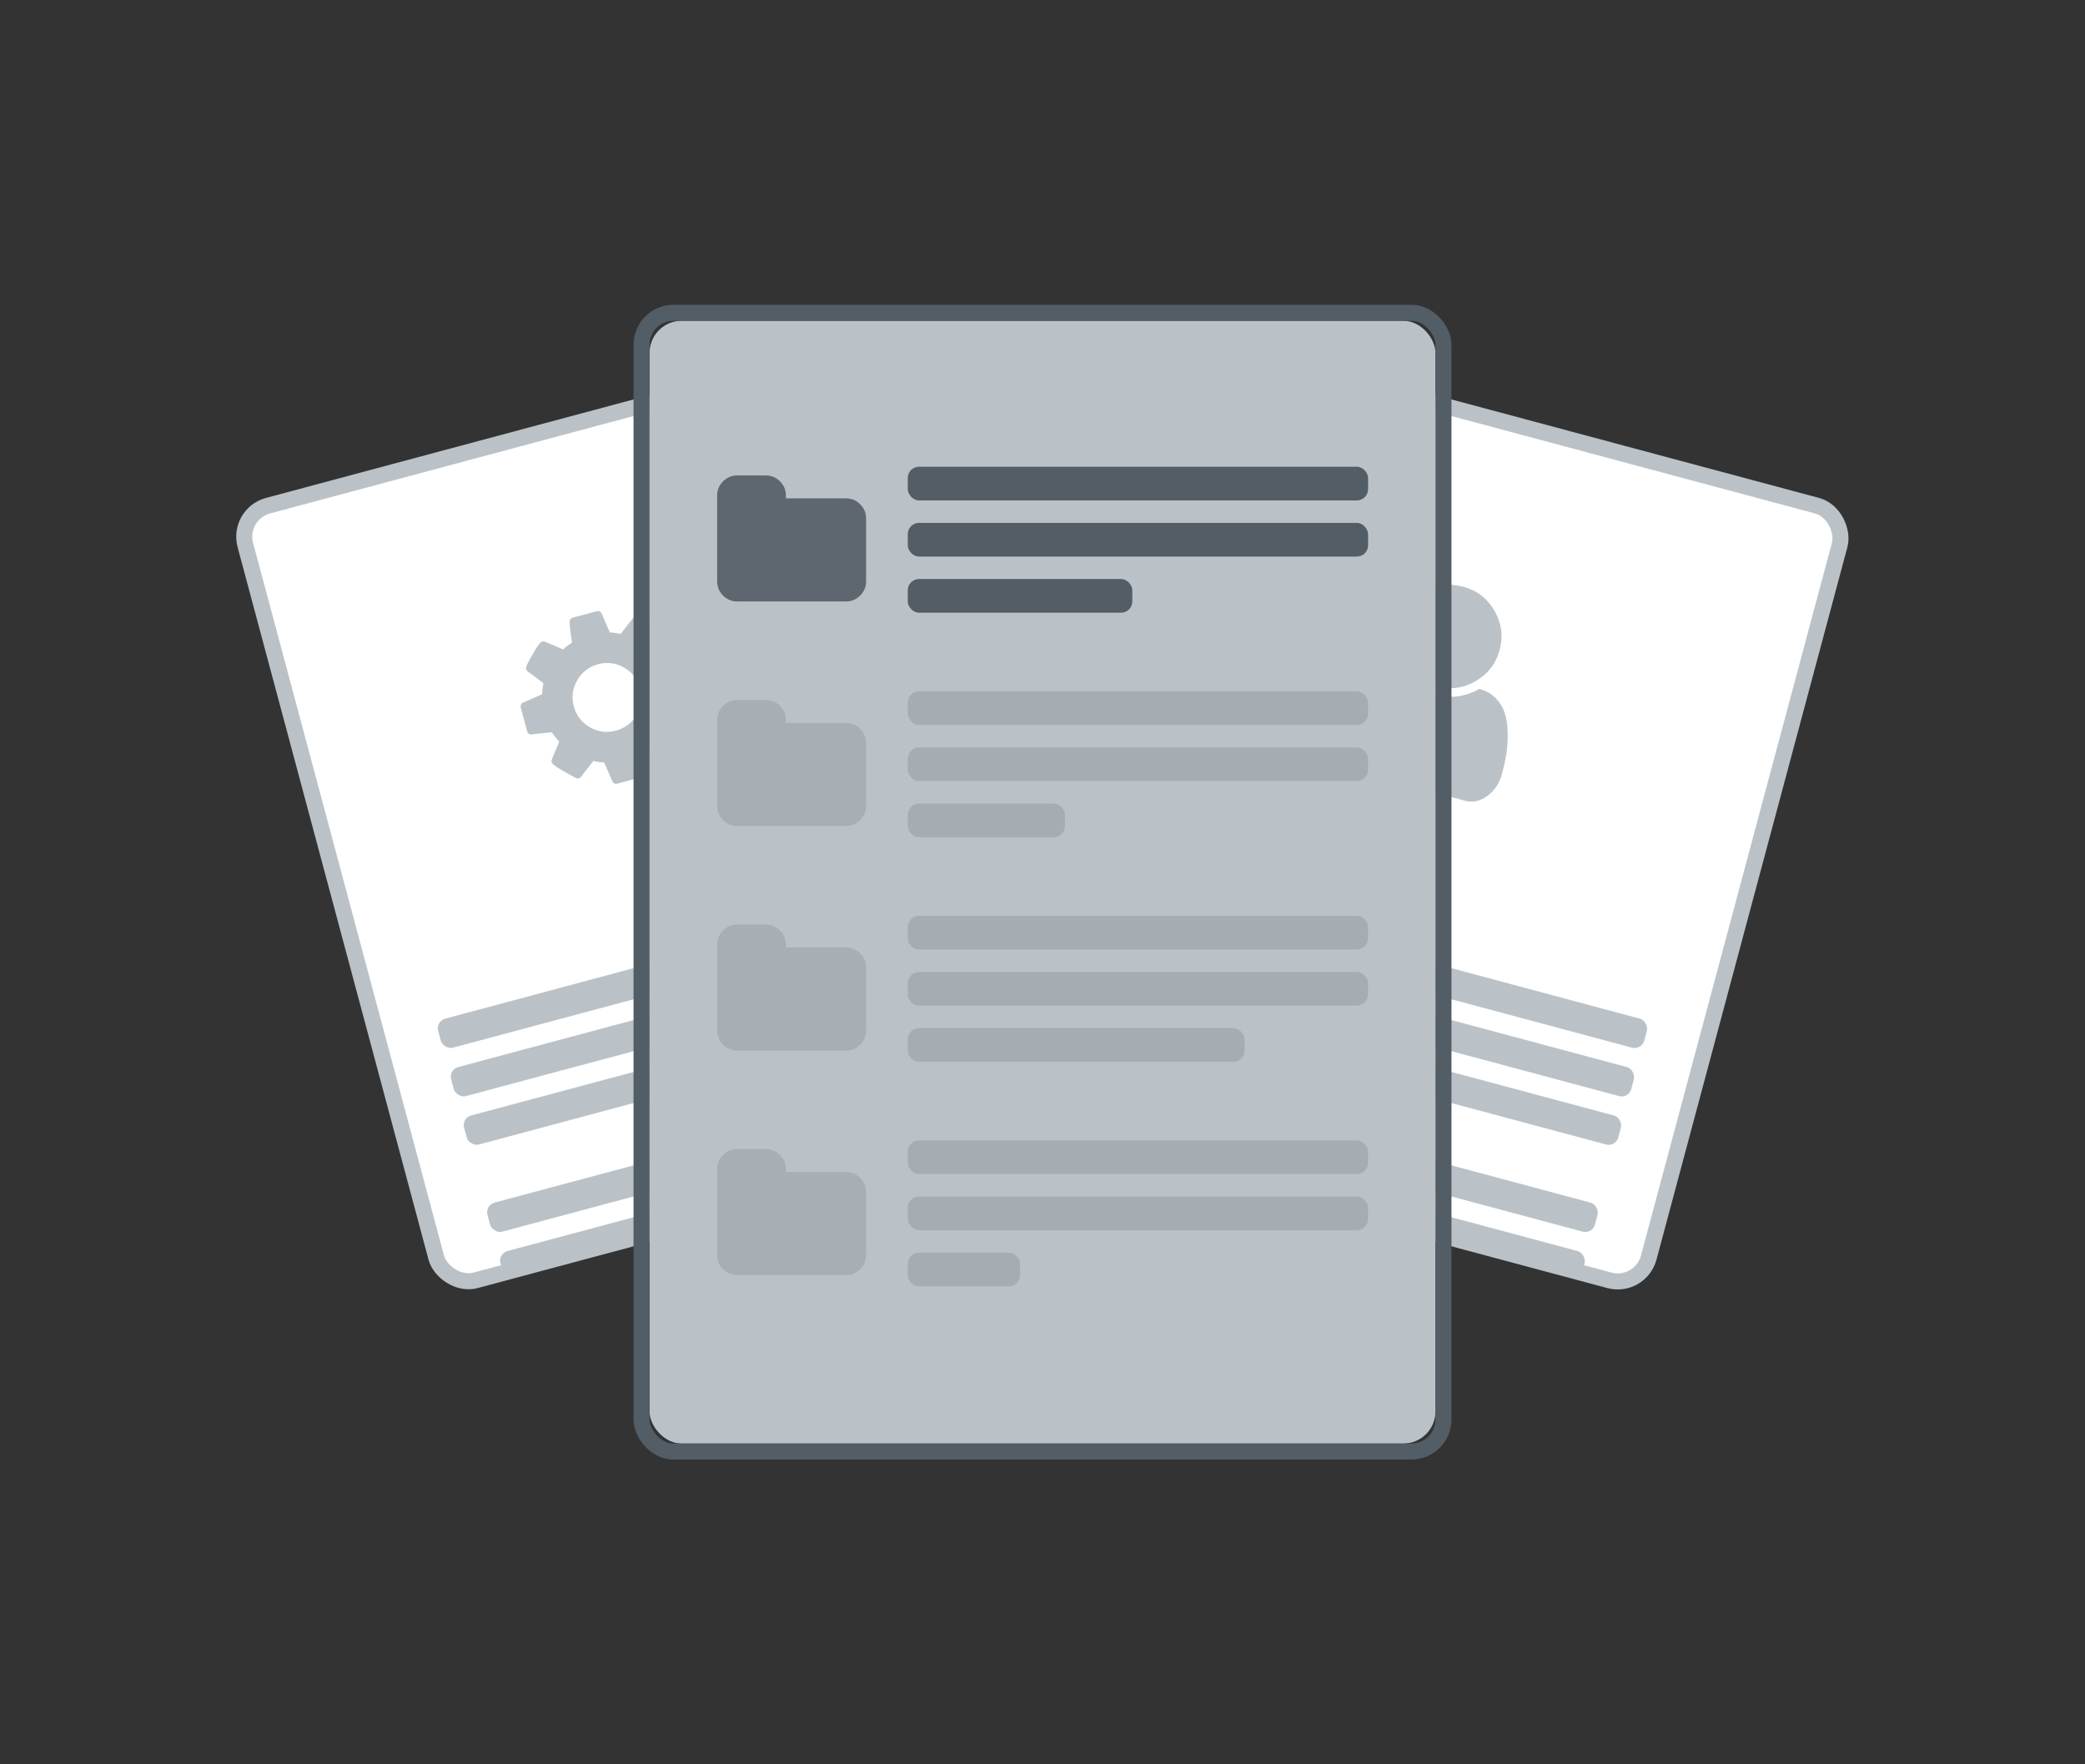 <?xml version="1.0" encoding="UTF-8"?>
<svg width="260px" height="220px" viewBox="0 0 260 220" version="1.1" xmlns="http://www.w3.org/2000/svg" xmlns:xlink="http://www.w3.org/1999/xlink">
    <rect x="0" y="0" width="260" height="220" fill="#333333" stroke="none"/>
    <!-- Generator: Sketch 43.1 (39012) - http://www.bohemiancoding.com/sketch -->
    <title>feature-forecasting</title>
    <desc>Created with Sketch.</desc>
    <defs>
        <rect id="path-1" x="0" y="0" width="98" height="140" rx="4"></rect>
    </defs>
    <g id="Page-1" stroke="none" stroke-width="1" fill="none" fill-rule="evenodd">
        <g id="Group-3" transform="translate(-346, 2)"></g>
        <g id="Group-3-Copy" transform="translate(29, 11)">
            <g id="Group-6" transform="translate(0, 29)">
                <g id="Group-5-Copy" transform="translate(56, 61) rotate(-15) translate(-56, -61) translate(12, 11)">
                    <rect id="Rectangle-3" stroke="#BBC2C7" stroke-width="2" fill="#FFFFFF" x="-1.0658141e-14" y="-1.77635684e-14" width="88" height="100" rx="4"></rect>
                    <path d="M42.929,34.036 C42.929,32.853 42.51,31.843 41.673,31.006 C40.836,30.169 39.826,29.75 38.643,29.75 C37.46,29.75 36.45,30.169 35.613,31.006 C34.776,31.843 34.357,32.853 34.357,34.036 C34.357,35.219 34.776,36.229 35.613,37.066 C36.45,37.903 37.46,38.321 38.643,38.321 C39.826,38.321 40.836,37.903 41.673,37.066 C42.51,36.229 42.929,35.219 42.929,34.036 Z M55.786,42.607 C55.786,42.027 55.574,41.525 55.15,41.1 C54.725,40.676 54.223,40.464 53.643,40.464 C53.062,40.464 52.56,40.676 52.136,41.1 C51.712,41.525 51.5,42.027 51.5,42.607 C51.5,43.199 51.709,43.704 52.128,44.122 C52.546,44.541 53.051,44.75 53.643,44.75 C54.234,44.75 54.739,44.541 55.158,44.122 C55.576,43.704 55.786,43.199 55.786,42.607 Z M55.786,25.464 C55.786,24.884 55.574,24.382 55.15,23.958 C54.725,23.533 54.223,23.321 53.643,23.321 C53.062,23.321 52.56,23.533 52.136,23.958 C51.712,24.382 51.5,24.884 51.5,25.464 C51.5,26.056 51.709,26.561 52.128,26.979 C52.546,27.398 53.051,27.607 53.643,27.607 C54.234,27.607 54.739,27.398 55.158,26.979 C55.576,26.561 55.786,26.056 55.786,25.464 Z M49.357,32.512 L49.357,35.609 C49.357,35.721 49.318,35.83 49.24,35.936 C49.162,36.042 49.073,36.1 48.972,36.112 L46.377,36.513 C46.254,36.904 46.076,37.328 45.842,37.786 C46.221,38.321 46.723,38.963 47.348,39.711 C47.426,39.834 47.465,39.945 47.465,40.046 C47.465,40.18 47.426,40.286 47.348,40.364 C47.092,40.699 46.631,41.198 45.967,41.862 C45.303,42.526 44.865,42.858 44.653,42.858 C44.53,42.858 44.413,42.819 44.301,42.741 L42.376,41.234 C41.963,41.446 41.533,41.619 41.087,41.753 C40.964,42.959 40.836,43.824 40.702,44.348 C40.624,44.616 40.456,44.75 40.2,44.75 L37.086,44.75 C36.963,44.75 36.852,44.708 36.751,44.624 C36.651,44.541 36.595,44.443 36.584,44.331 L36.199,41.77 C35.819,41.658 35.401,41.485 34.943,41.251 L32.968,42.741 C32.89,42.819 32.778,42.858 32.633,42.858 C32.51,42.858 32.393,42.814 32.281,42.724 C30.674,41.24 29.871,40.347 29.871,40.046 C29.871,39.945 29.91,39.839 29.988,39.728 C30.099,39.571 30.328,39.276 30.674,38.84 C31.02,38.405 31.282,38.065 31.461,37.819 C31.204,37.328 31.009,36.871 30.875,36.446 L28.33,36.045 C28.219,36.033 28.124,35.98 28.046,35.886 C27.968,35.791 27.929,35.682 27.929,35.559 L27.929,32.462 C27.929,32.35 27.968,32.242 28.046,32.136 C28.124,32.03 28.213,31.971 28.314,31.96 L30.908,31.558 C31.031,31.167 31.21,30.743 31.444,30.286 C31.065,29.75 30.563,29.108 29.938,28.36 C29.859,28.238 29.82,28.126 29.82,28.026 C29.82,27.892 29.859,27.78 29.938,27.691 C30.183,27.356 30.641,26.859 31.31,26.201 C31.98,25.542 32.421,25.213 32.633,25.213 C32.756,25.213 32.873,25.252 32.984,25.33 L34.91,26.837 C35.289,26.636 35.719,26.458 36.199,26.301 C36.321,25.096 36.45,24.237 36.584,23.723 C36.662,23.455 36.829,23.321 37.086,23.321 L40.2,23.321 C40.323,23.321 40.434,23.363 40.535,23.447 C40.635,23.531 40.691,23.628 40.702,23.74 L41.087,26.301 C41.467,26.413 41.885,26.586 42.343,26.82 L44.318,25.33 C44.407,25.252 44.519,25.213 44.653,25.213 C44.776,25.213 44.893,25.258 45.004,25.347 C46.612,26.831 47.415,27.724 47.415,28.026 C47.415,28.115 47.376,28.221 47.298,28.344 C47.164,28.522 46.93,28.824 46.595,29.248 C46.26,29.672 46.009,30.007 45.842,30.252 C46.098,30.788 46.288,31.246 46.411,31.625 L48.955,32.01 C49.067,32.032 49.162,32.091 49.24,32.186 C49.318,32.281 49.357,32.39 49.357,32.512 Z M60.071,41.435 L60.071,43.779 C60.071,43.958 59.24,44.131 57.577,44.298 C57.443,44.599 57.276,44.89 57.075,45.169 C57.644,46.43 57.929,47.2 57.929,47.479 C57.929,47.523 57.906,47.562 57.862,47.596 C56.5,48.388 55.808,48.785 55.786,48.785 C55.696,48.785 55.44,48.522 55.016,47.998 C54.592,47.473 54.301,47.094 54.145,46.859 C53.922,46.882 53.754,46.893 53.643,46.893 C53.531,46.893 53.364,46.882 53.141,46.859 C52.984,47.094 52.694,47.473 52.27,47.998 C51.846,48.522 51.589,48.785 51.5,48.785 C51.478,48.785 50.786,48.388 49.424,47.596 C49.379,47.562 49.357,47.523 49.357,47.479 C49.357,47.2 49.642,46.43 50.211,45.169 C50.01,44.89 49.843,44.599 49.709,44.298 C48.046,44.131 47.214,43.958 47.214,43.779 L47.214,41.435 C47.214,41.257 48.046,41.084 49.709,40.916 C49.854,40.593 50.021,40.302 50.211,40.046 C49.642,38.785 49.357,38.015 49.357,37.735 C49.357,37.691 49.379,37.652 49.424,37.618 C49.469,37.596 49.664,37.484 50.01,37.283 C50.356,37.083 50.685,36.893 50.998,36.714 C51.31,36.536 51.478,36.446 51.5,36.446 C51.589,36.446 51.846,36.706 52.27,37.225 C52.694,37.744 52.984,38.121 53.141,38.355 C53.364,38.333 53.531,38.321 53.643,38.321 C53.754,38.321 53.922,38.333 54.145,38.355 C54.714,37.562 55.228,36.938 55.685,36.48 L55.786,36.446 C55.83,36.446 56.522,36.837 57.862,37.618 C57.906,37.652 57.929,37.691 57.929,37.735 C57.929,38.015 57.644,38.785 57.075,40.046 C57.265,40.302 57.432,40.593 57.577,40.916 C59.24,41.084 60.071,41.257 60.071,41.435 Z M60.071,24.292 L60.071,26.636 C60.071,26.815 59.24,26.988 57.577,27.155 C57.443,27.456 57.276,27.747 57.075,28.026 C57.644,29.287 57.929,30.057 57.929,30.336 C57.929,30.381 57.906,30.42 57.862,30.453 C56.5,31.246 55.808,31.642 55.786,31.642 C55.696,31.642 55.44,31.379 55.016,30.855 C54.592,30.33 54.301,29.951 54.145,29.717 C53.922,29.739 53.754,29.75 53.643,29.75 C53.531,29.75 53.364,29.739 53.141,29.717 C52.984,29.951 52.694,30.33 52.27,30.855 C51.846,31.379 51.589,31.642 51.5,31.642 C51.478,31.642 50.786,31.246 49.424,30.453 C49.379,30.42 49.357,30.381 49.357,30.336 C49.357,30.057 49.642,29.287 50.211,28.026 C50.01,27.747 49.843,27.456 49.709,27.155 C48.046,26.988 47.214,26.815 47.214,26.636 L47.214,24.292 C47.214,24.114 48.046,23.941 49.709,23.773 C49.854,23.45 50.021,23.16 50.211,22.903 C49.642,21.642 49.357,20.872 49.357,20.593 C49.357,20.548 49.379,20.509 49.424,20.475 C49.469,20.453 49.664,20.342 50.01,20.141 C50.356,19.94 50.685,19.75 50.998,19.571 C51.31,19.393 51.478,19.304 51.5,19.304 C51.589,19.304 51.846,19.563 52.27,20.082 C52.694,20.601 52.984,20.978 53.141,21.212 C53.364,21.19 53.531,21.179 53.643,21.179 C53.754,21.179 53.922,21.19 54.145,21.212 C54.714,20.42 55.228,19.795 55.685,19.337 L55.786,19.304 C55.83,19.304 56.522,19.694 57.862,20.475 C57.906,20.509 57.929,20.548 57.929,20.593 C57.929,20.872 57.644,21.642 57.075,22.903 C57.265,23.16 57.432,23.45 57.577,23.773 C59.24,23.941 60.071,24.114 60.071,24.292 Z" id="" fill="#BBC2C7"></path>
                    <rect id="Rectangle-4" fill="#BBC2C7" x="7.543" y="67.5" width="72.914" height="3.75" rx="1.25"></rect>
                    <rect id="Rectangle-4-Copy-12" fill="#BBC2C7" x="7.543" y="73.75" width="72.914" height="3.75" rx="1.25"></rect>
                    <rect id="Rectangle-4-Copy-13" fill="#BBC2C7" x="7.543" y="80" width="72.914" height="3.75" rx="1.25"></rect>
                    <rect id="Rectangle-4-Copy-14" fill="#BBC2C7" x="7.543" y="91.25" width="72.914" height="3.75" rx="1.25"></rect>
                    <rect id="Rectangle-4-Copy-15" fill="#BBC2C7" x="7.543" y="97.5" width="72.914" height="2.5" rx="1.25"></rect>
                </g>
                <g id="Group-5-Copy-2" transform="translate(146, 61) rotate(15) translate(-146, -61) translate(102, 11)">
                    <rect id="Rectangle-3" stroke="#BBC2C7" stroke-width="2" fill="#FFFFFF" x="-1.42108547e-14" y="1.77635684e-14" width="88" height="100" rx="4"></rect>
                    <path d="M54.714,42.456 C54.714,43.673 54.366,44.717 53.668,45.587 C52.97,46.458 52.131,46.893 51.148,46.893 L36.852,46.893 C35.869,46.893 35.03,46.458 34.332,45.587 C33.634,44.717 33.286,43.673 33.286,42.456 C33.286,41.508 33.333,40.612 33.428,39.77 C33.523,38.927 33.699,38.079 33.955,37.225 C34.212,36.371 34.539,35.64 34.935,35.032 C35.331,34.424 35.855,33.927 36.508,33.542 C37.161,33.157 37.912,32.964 38.76,32.964 C40.222,34.393 41.969,35.107 44,35.107 C46.031,35.107 47.778,34.393 49.24,32.964 C50.088,32.964 50.839,33.157 51.492,33.542 C52.145,33.927 52.669,34.424 53.065,35.032 C53.461,35.64 53.788,36.371 54.045,37.225 C54.301,38.079 54.477,38.927 54.572,39.77 C54.667,40.612 54.714,41.508 54.714,42.456 Z M50.429,27.607 C50.429,29.382 49.801,30.897 48.545,32.152 C47.29,33.408 45.775,34.036 44,34.036 C42.225,34.036 40.71,33.408 39.455,32.152 C38.199,30.897 37.571,29.382 37.571,27.607 C37.571,25.833 38.199,24.318 39.455,23.062 C40.71,21.806 42.225,21.179 44,21.179 C45.775,21.179 47.29,21.806 48.545,23.062 C49.801,24.318 50.429,25.833 50.429,27.607 Z" id="" fill="#BBC2C7"></path>
                    <rect id="Rectangle-4" fill="#BBC2C7" x="7.543" y="67.5" width="72.914" height="3.75" rx="1.25"></rect>
                    <rect id="Rectangle-4-Copy-12" fill="#BBC2C7" x="7.543" y="73.75" width="72.914" height="3.75" rx="1.25"></rect>
                    <rect id="Rectangle-4-Copy-13" fill="#BBC2C7" x="7.543" y="80" width="72.914" height="3.75" rx="1.25"></rect>
                    <rect id="Rectangle-4-Copy-14" fill="#BBC2C7" x="7.543" y="91.25" width="72.914" height="3.75" rx="1.25"></rect>
                    <rect id="Rectangle-4-Copy-15" fill="#BBC2C7" x="7.543" y="97.5" width="72.914" height="2.5" rx="1.25"></rect>
                </g>
                <g id="Group-5" transform="translate(52, 0)">
                    <g id="Rectangle-3">
                        <use fill="#BAC2C7" fill-rule="evenodd" xlink:href="#path-1"></use>
                        <rect stroke="#535D65" stroke-width="2" x="-1" y="-1" width="100" height="142" rx="4"></rect>
                    </g>
                    <path d="M27,24.643 L27,32.5 C27,33.185 26.754,33.772 26.263,34.263 C25.772,34.754 25.185,35 24.5,35 L10.929,35 C10.244,35 9.656,34.754 9.165,34.263 C8.674,33.772 8.429,33.185 8.429,32.5 L8.429,21.786 C8.429,21.101 8.674,20.513 9.165,20.022 C9.656,19.531 10.244,19.286 10.929,19.286 L14.5,19.286 C15.185,19.286 15.772,19.531 16.263,20.022 C16.754,20.513 17,21.101 17,21.786 L17,22.143 L24.5,22.143 C25.185,22.143 25.772,22.388 26.263,22.879 C26.754,23.371 27,23.958 27,24.643 Z" id="" fill="#5E676F"></path>
                    <path d="M27,52.643 L27,60.5 C27,61.185 26.754,61.772 26.263,62.263 C25.772,62.754 25.185,63 24.5,63 L10.929,63 C10.244,63 9.656,62.754 9.165,62.263 C8.674,61.772 8.429,61.185 8.429,60.5 L8.429,49.786 C8.429,49.101 8.674,48.513 9.165,48.022 C9.656,47.531 10.244,47.286 10.929,47.286 L14.5,47.286 C15.185,47.286 15.772,47.531 16.263,48.022 C16.754,48.513 17,49.101 17,49.786 L17,50.143 L24.5,50.143 C25.185,50.143 25.772,50.388 26.263,50.879 C26.754,51.371 27,51.958 27,52.643 Z" id="-copy" fill="#5E676F" opacity="0.2"></path>
                    <path d="M27,80.643 L27,88.5 C27,89.185 26.754,89.772 26.263,90.263 C25.772,90.754 25.185,91 24.5,91 L10.929,91 C10.244,91 9.656,90.754 9.165,90.263 C8.674,89.772 8.429,89.185 8.429,88.5 L8.429,77.786 C8.429,77.101 8.674,76.513 9.165,76.022 C9.656,75.531 10.244,75.286 10.929,75.286 L14.5,75.286 C15.185,75.286 15.772,75.531 16.263,76.022 C16.754,76.513 17,77.101 17,77.786 L17,78.143 L24.5,78.143 C25.185,78.143 25.772,78.388 26.263,78.879 C26.754,79.371 27,79.958 27,80.643 Z" id="-copy-2" fill="#5E676F" opacity="0.2"></path>
                    <path d="M27,108.643 L27,116.5 C27,117.185 26.754,117.772 26.263,118.263 C25.772,118.754 25.185,119 24.5,119 L10.929,119 C10.244,119 9.656,118.754 9.165,118.263 C8.674,117.772 8.429,117.185 8.429,116.5 L8.429,105.786 C8.429,105.101 8.674,104.513 9.165,104.022 C9.656,103.531 10.244,103.286 10.929,103.286 L14.5,103.286 C15.185,103.286 15.772,103.531 16.263,104.022 C16.754,104.513 17,105.101 17,105.786 L17,106.143 L24.5,106.143 C25.185,106.143 25.772,106.388 26.263,106.879 C26.754,107.371 27,107.958 27,108.643 Z" id="-copy-3" fill="#5E676F" opacity="0.2"></path>
                    <rect id="Rectangle-4" fill="#535D65" x="32.2" y="18.2" width="57.4" height="4.2" rx="1.4"></rect>
                    <rect id="Rectangle-4-Copy" fill="#535D65" x="32.2" y="25.2" width="57.4" height="4.2" rx="1.4"></rect>
                    <rect id="Rectangle-4-Copy-2" fill="#535D65" x="32.2" y="32.2" width="28" height="4.2" rx="1.4"></rect>
                    <rect id="Rectangle-4-Copy-5" fill="#535D65" opacity="0.2" x="32.2" y="46.2" width="57.4" height="4.2" rx="1.4"></rect>
                    <rect id="Rectangle-4-Copy-4" fill="#535D65" opacity="0.2" x="32.2" y="53.2" width="57.4" height="4.2" rx="1.4"></rect>
                    <rect id="Rectangle-4-Copy-3" fill="#535D65" opacity="0.2" x="32.2" y="60.2" width="19.6" height="4.2" rx="1.4"></rect>
                    <rect id="Rectangle-4-Copy-8" fill="#535D65" opacity="0.2" x="32.2" y="74.2" width="57.4" height="4.2" rx="1.4"></rect>
                    <rect id="Rectangle-4-Copy-7" fill="#535D65" opacity="0.2" x="32.2" y="81.2" width="57.4" height="4.2" rx="1.4"></rect>
                    <rect id="Rectangle-4-Copy-6" fill="#535D65" opacity="0.2" x="32.2" y="88.2" width="42" height="4.2" rx="1.4"></rect>
                    <rect id="Rectangle-4-Copy-11" fill="#535D65" opacity="0.2" x="32.2" y="102.2" width="57.4" height="4.2" rx="1.4"></rect>
                    <rect id="Rectangle-4-Copy-10" fill="#535D65" opacity="0.2" x="32.2" y="109.2" width="57.4" height="4.2" rx="1.4"></rect>
                    <rect id="Rectangle-4-Copy-9" fill="#535D65" opacity="0.2" x="32.2" y="116.2" width="14" height="4.2" rx="1.4"></rect>
                </g>
            </g>
        </g>
    </g>
</svg>
